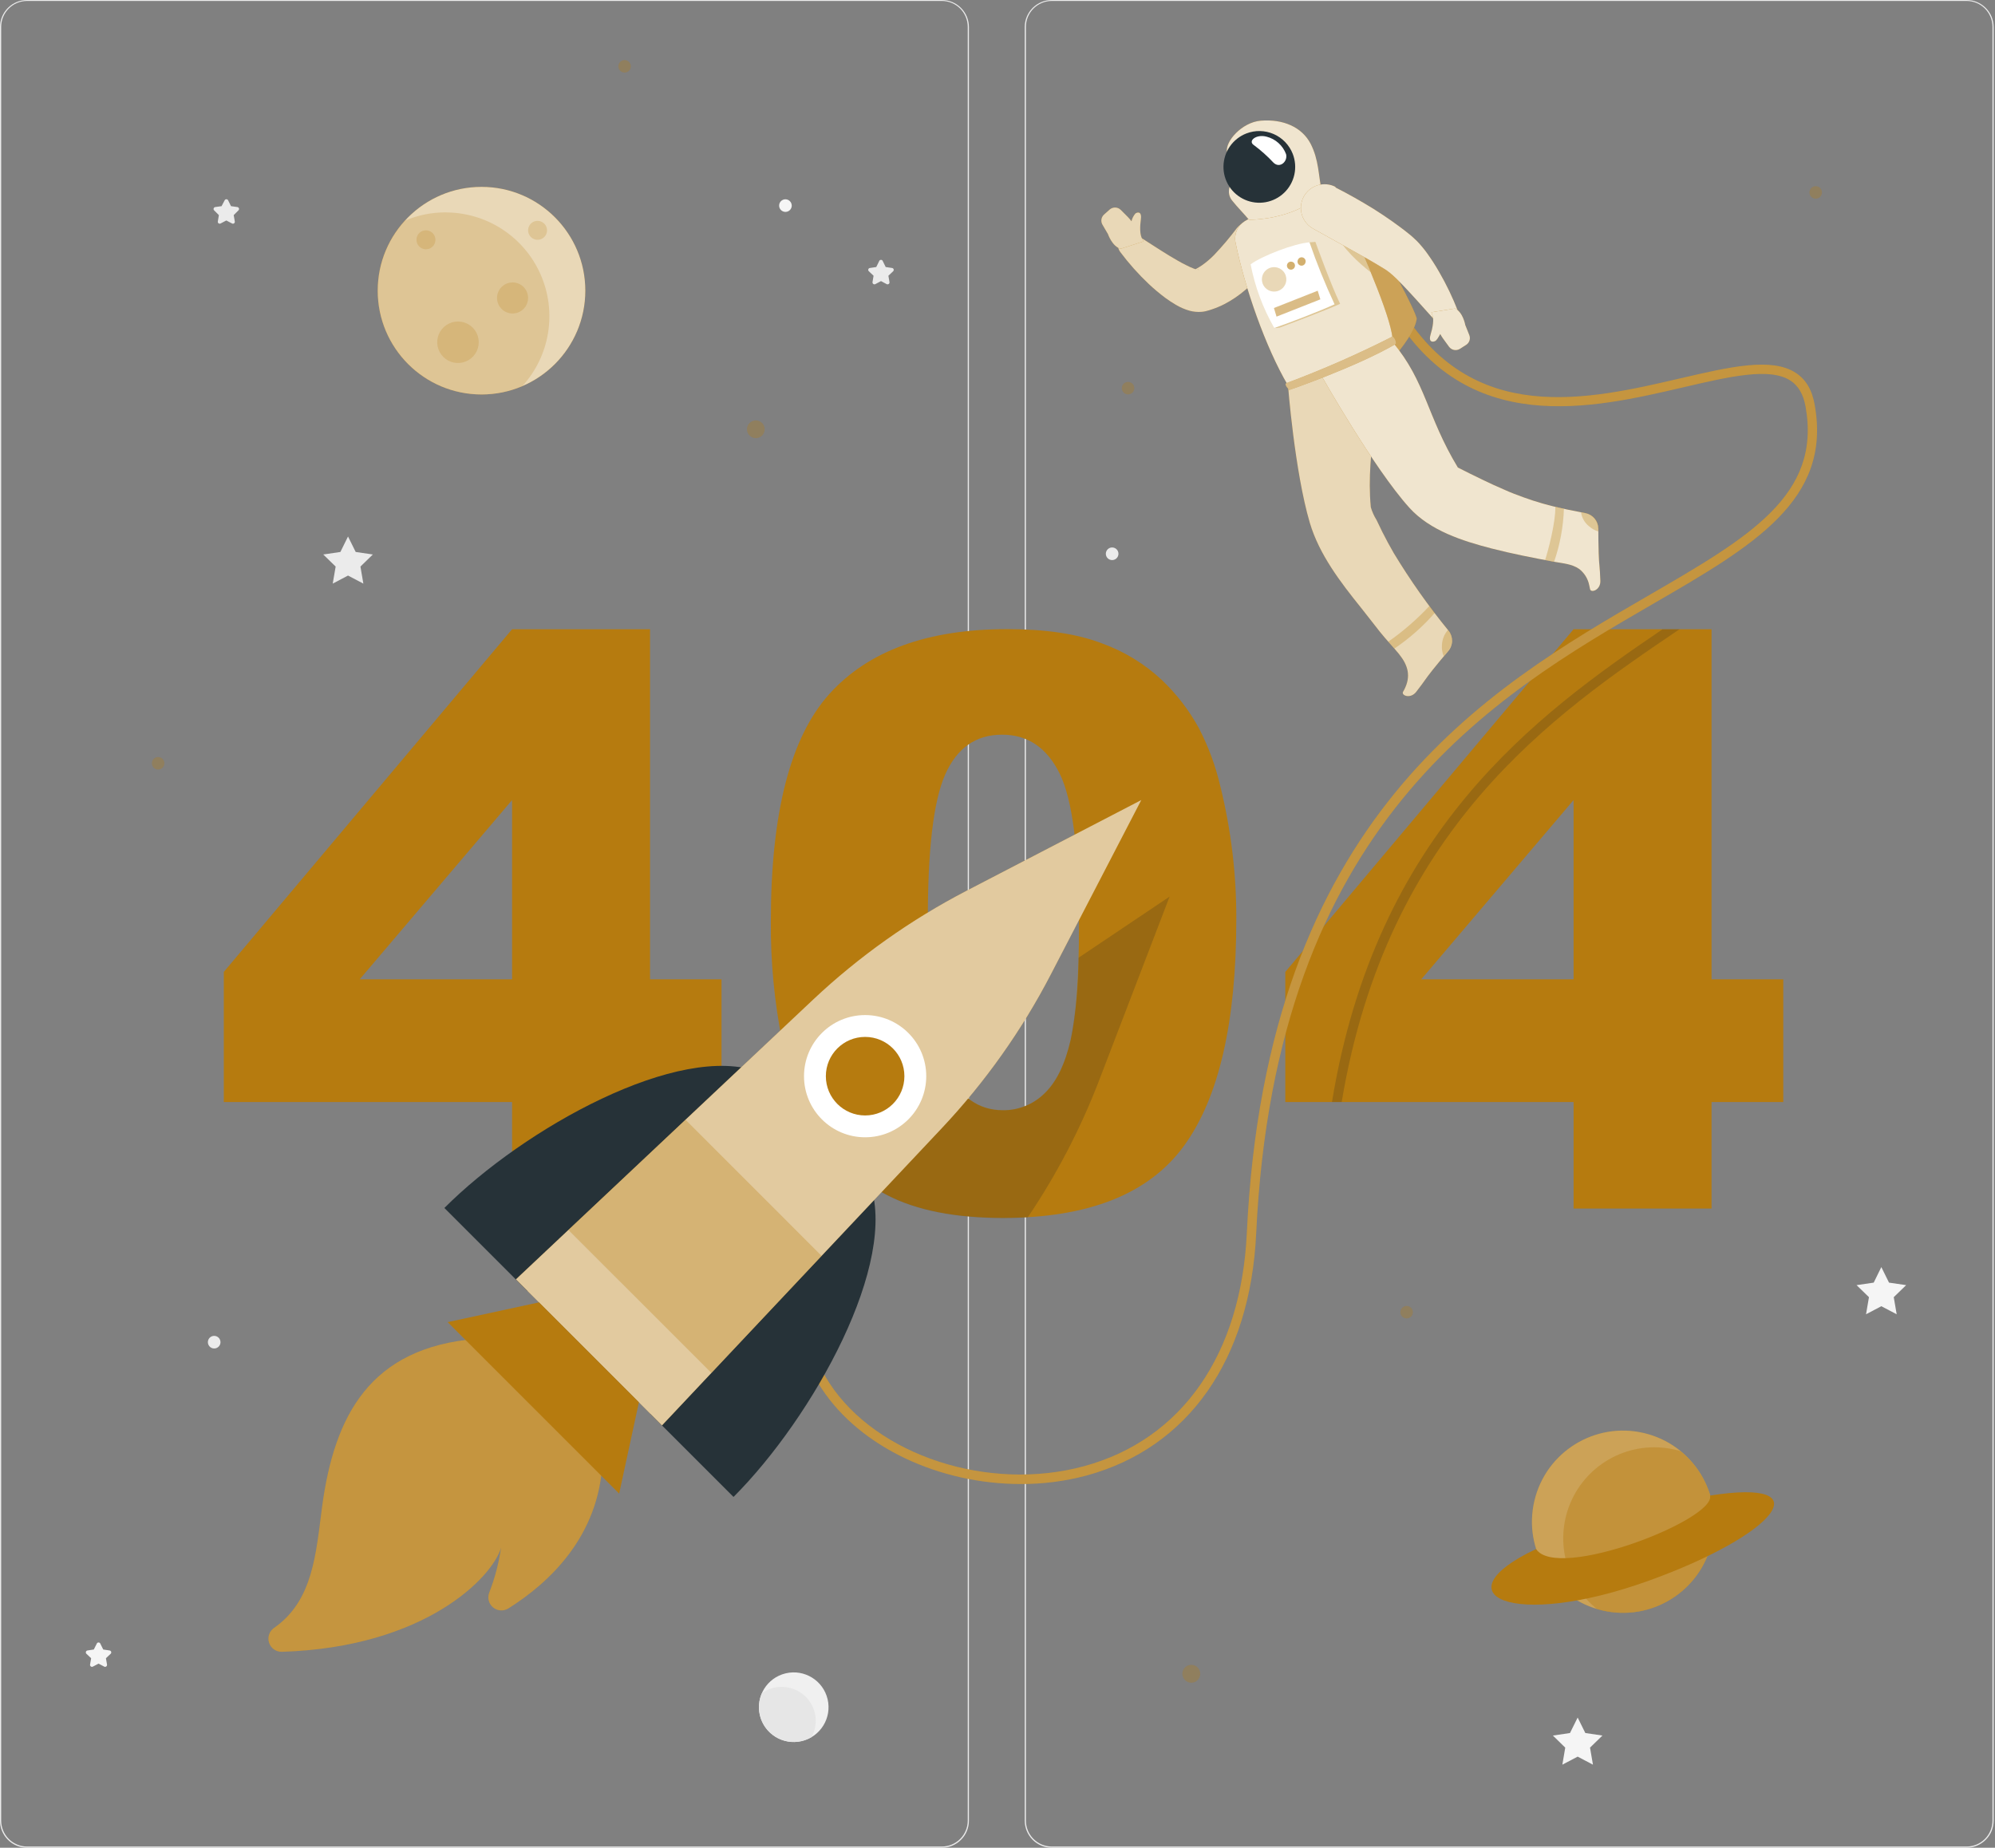 <svg width="556" height="515" viewBox="0 0 556 515" fill="none" xmlns="http://www.w3.org/2000/svg">
<rect x="0" y="0" width="556" height="515" fill="#808080" stroke="none"/>
<path d="M262.497 515H7.539C5.54 515 3.622 514.206 2.208 512.792C0.794 511.378 0 509.46 0 507.461V7.473C0.017 5.485 0.819 3.584 2.231 2.185C3.643 0.785 5.551 -7.62181e-05 7.539 5.54881e-09H262.497C263.488 5.54882e-09 264.468 0.195 265.383 0.574C266.297 0.953 267.128 1.508 267.828 2.208C268.529 2.908 269.084 3.739 269.463 4.654C269.842 5.569 270.037 6.549 270.037 7.539V507.461C270.037 508.451 269.842 509.431 269.463 510.346C269.084 511.261 268.529 512.092 267.828 512.792C267.128 513.492 266.297 514.047 265.383 514.426C264.468 514.805 263.488 515 262.497 515ZM7.539 0.264C5.628 0.268 3.797 1.028 2.445 2.379C1.094 3.731 0.334 5.562 0.33 7.473V507.461C0.334 509.372 1.094 511.203 2.445 512.555C3.797 513.906 5.628 514.666 7.539 514.67H262.497C264.408 514.666 266.24 513.906 267.591 512.555C268.942 511.203 269.703 509.372 269.707 507.461V7.473C269.703 5.562 268.942 3.731 267.591 2.379C266.24 1.028 264.408 0.268 262.497 0.264H7.539Z" fill="#EBEBEB"/>
<path d="M548.087 515H293.129C291.13 515 289.212 514.206 287.798 512.792C286.384 511.378 285.59 509.46 285.59 507.461V7.473C285.607 5.485 286.409 3.584 287.821 2.185C289.233 0.785 291.141 -7.62181e-05 293.129 5.54881e-09H548.087C550.087 5.54883e-09 552.004 0.794 553.418 2.208C554.832 3.622 555.626 5.54 555.626 7.539V507.461C555.626 508.451 555.431 509.431 555.053 510.346C554.674 511.261 554.118 512.092 553.418 512.792C552.718 513.492 551.887 514.047 550.972 514.426C550.058 514.805 549.077 515 548.087 515ZM293.129 0.264C291.218 0.268 289.386 1.028 288.035 2.379C286.684 3.731 285.923 5.562 285.92 7.473V507.461C285.923 509.372 286.684 511.203 288.035 512.555C289.386 513.906 291.218 514.666 293.129 514.67H548.087C549.998 514.666 551.83 513.906 553.181 512.555C554.532 511.203 555.293 509.372 555.296 507.461V7.473C555.293 5.562 554.532 3.731 553.181 2.379C551.83 1.028 549.998 0.268 548.087 0.264H293.129Z" fill="#EBEBEB"/>
<path d="M96.992 149.529L99.131 153.846L103.911 154.546L100.452 157.913L101.27 162.666L96.992 160.422L92.728 162.666L93.546 157.913L90.087 154.546L94.867 153.846L96.992 149.529Z" fill="#EBEBEB"/>
<path d="M524.321 353.166L526.46 357.496L531.24 358.196L527.781 361.55L528.599 366.316L524.321 364.072L520.057 366.316L520.875 361.55L517.416 358.196L522.196 357.496L524.321 353.166Z" fill="#F5F5F5"/>
<path d="M439.688 478.717L441.827 483.034L446.593 483.734L443.134 487.101L443.952 491.854L439.688 489.61L435.423 491.854L436.228 487.101L432.782 483.734L437.549 483.034L439.688 478.717Z" fill="#F5F5F5"/>
<path d="M246.047 72.817L246.839 74.428L248.621 74.692C248.721 74.705 248.814 74.746 248.891 74.81C248.968 74.875 249.025 74.96 249.056 75.055C249.086 75.151 249.089 75.253 249.063 75.35C249.038 75.447 248.985 75.535 248.912 75.603L247.591 76.857L247.895 78.626C247.911 78.725 247.899 78.826 247.861 78.918C247.823 79.01 247.76 79.09 247.679 79.149C247.599 79.207 247.503 79.243 247.404 79.251C247.305 79.259 247.205 79.239 247.116 79.194L245.532 78.349L243.947 79.194C243.858 79.239 243.759 79.259 243.659 79.251C243.56 79.243 243.465 79.207 243.384 79.149C243.303 79.09 243.241 79.01 243.203 78.918C243.165 78.826 243.153 78.725 243.168 78.626L243.459 76.857L242.138 75.603C242.064 75.534 242.012 75.445 241.987 75.347C241.962 75.249 241.966 75.146 241.998 75.05C242.03 74.954 242.089 74.869 242.167 74.806C242.246 74.742 242.341 74.703 242.442 74.692L244.211 74.428L245.003 72.817C245.035 72.703 245.103 72.603 245.198 72.531C245.292 72.46 245.407 72.421 245.525 72.421C245.643 72.421 245.758 72.46 245.853 72.531C245.947 72.603 246.015 72.703 246.047 72.817Z" fill="#EBEBEB"/>
<path d="M27.979 458.159L28.771 459.757L30.54 460.021C30.64 460.035 30.735 460.076 30.813 460.141C30.891 460.206 30.949 460.292 30.98 460.388C31.012 460.485 31.016 460.588 30.992 460.686C30.968 460.785 30.916 460.874 30.844 460.945L29.523 462.186L29.827 463.956C29.843 464.054 29.831 464.155 29.793 464.247C29.755 464.339 29.692 464.419 29.611 464.478C29.531 464.536 29.435 464.572 29.336 464.58C29.237 464.588 29.137 464.568 29.048 464.523L27.464 463.691L25.879 464.523C25.79 464.568 25.691 464.588 25.591 464.58C25.492 464.572 25.397 464.536 25.316 464.478C25.235 464.419 25.173 464.339 25.135 464.247C25.096 464.155 25.085 464.054 25.1 463.956L25.404 462.186L24.084 460.945C24.011 460.875 23.96 460.787 23.935 460.689C23.91 460.592 23.913 460.489 23.943 460.393C23.973 460.297 24.029 460.211 24.105 460.146C24.182 460.08 24.275 460.037 24.374 460.021L26.143 459.757L26.949 458.159C26.984 458.05 27.053 457.956 27.145 457.888C27.238 457.821 27.349 457.785 27.464 457.785C27.578 457.785 27.689 457.821 27.782 457.888C27.874 457.956 27.943 458.05 27.979 458.159Z" fill="#F5F5F5"/>
<path d="M63.588 55.85L64.38 57.461L66.162 57.712C66.262 57.728 66.355 57.771 66.431 57.837C66.507 57.903 66.563 57.989 66.593 58.084C66.624 58.18 66.626 58.283 66.602 58.38C66.577 58.478 66.525 58.567 66.453 58.636L65.132 59.957L65.436 61.713C65.457 61.812 65.449 61.916 65.413 62.011C65.376 62.106 65.313 62.189 65.231 62.249C65.148 62.309 65.05 62.344 64.948 62.349C64.847 62.355 64.746 62.331 64.657 62.281L63.073 61.449L61.488 62.281C61.4 62.331 61.299 62.355 61.197 62.349C61.095 62.344 60.997 62.309 60.915 62.249C60.833 62.189 60.769 62.106 60.733 62.011C60.696 61.916 60.688 61.812 60.709 61.713L61 59.957L59.679 58.636C59.607 58.566 59.555 58.476 59.531 58.378C59.507 58.279 59.511 58.176 59.543 58.08C59.574 57.983 59.632 57.898 59.71 57.833C59.788 57.768 59.883 57.726 59.983 57.712L61.752 57.461L62.597 55.85C62.64 55.755 62.709 55.673 62.797 55.616C62.885 55.559 62.988 55.528 63.093 55.528C63.197 55.528 63.3 55.559 63.388 55.616C63.476 55.673 63.545 55.755 63.588 55.85Z" fill="#EBEBEB"/>
<path d="M61.449 374.08C61.451 374.428 61.35 374.768 61.159 375.059C60.968 375.349 60.694 375.577 60.374 375.712C60.053 375.846 59.7 375.883 59.358 375.817C59.017 375.751 58.703 375.584 58.456 375.339C58.209 375.094 58.04 374.781 57.971 374.44C57.902 374.099 57.936 373.746 58.069 373.424C58.201 373.102 58.426 372.827 58.716 372.634C59.005 372.44 59.345 372.337 59.693 372.337C60.156 372.337 60.601 372.52 60.93 372.847C61.258 373.173 61.445 373.616 61.449 374.08Z" fill="#EBEBEB"/>
<path d="M311.706 154.335C311.709 154.683 311.608 155.024 311.417 155.314C311.226 155.605 310.952 155.832 310.632 155.967C310.311 156.102 309.957 156.138 309.616 156.072C309.274 156.006 308.96 155.84 308.713 155.595C308.466 155.349 308.298 155.037 308.229 154.696C308.16 154.355 308.194 154.001 308.327 153.679C308.459 153.358 308.684 153.083 308.973 152.889C309.262 152.695 309.602 152.592 309.95 152.592C310.18 152.59 310.408 152.634 310.621 152.721C310.834 152.808 311.028 152.936 311.191 153.098C311.354 153.26 311.484 153.453 311.572 153.665C311.661 153.877 311.706 154.105 311.706 154.335Z" fill="#EBEBEB"/>
<path d="M220.656 57.303C220.656 57.65 220.553 57.99 220.36 58.279C220.167 58.567 219.892 58.792 219.572 58.925C219.251 59.058 218.898 59.093 218.557 59.025C218.216 58.957 217.903 58.79 217.658 58.545C217.412 58.299 217.245 57.986 217.177 57.645C217.11 57.305 217.144 56.952 217.277 56.631C217.41 56.31 217.635 56.036 217.924 55.843C218.213 55.65 218.552 55.547 218.9 55.547C219.364 55.55 219.809 55.736 220.138 56.065C220.466 56.394 220.652 56.838 220.656 57.303Z" fill="#F5F5F5"/>
<path d="M223.437 485.284C228.653 484.053 231.884 478.826 230.652 473.61C229.421 468.393 224.195 465.163 218.978 466.394C213.762 467.625 210.531 472.852 211.762 478.068C212.994 483.284 218.22 486.515 223.437 485.284Z" fill="#F0F0F0"/>
<path d="M217.869 470.161C215.881 470.157 213.943 470.786 212.337 471.957C211.516 473.839 211.315 475.934 211.761 477.938C212.208 479.942 213.28 481.753 214.822 483.108C216.364 484.464 218.297 485.295 220.342 485.481C222.387 485.667 224.439 485.199 226.2 484.144C226.98 482.701 227.372 481.081 227.337 479.442C227.303 477.803 226.843 476.2 226.003 474.792C225.163 473.384 223.972 472.218 222.546 471.408C221.12 470.599 219.509 470.174 217.869 470.174V470.161Z" fill="#E6E6E6"/>
<path d="M142.715 307.165H62.372V270.895L142.715 175.381H181.163V272.955H201.087V307.165H181.163V336.846H142.715V307.165ZM142.715 272.955V222.993L100.253 272.955H142.715Z" fill="#B67B0F"/>
<path d="M214.832 256.82C214.832 226.637 220.263 205.511 231.125 193.444C241.987 181.376 258.54 175.346 280.783 175.355C291.46 175.355 300.232 176.675 307.098 179.316C313.335 181.563 319.046 185.064 323.879 189.601C327.953 193.491 331.404 197.984 334.112 202.924C336.791 208.081 338.809 213.555 340.119 219.217C343.105 231.312 344.594 243.728 344.556 256.186C344.556 284.987 339.684 306.064 329.94 319.418C320.195 332.771 303.414 339.452 279.595 339.46C266.233 339.46 255.437 337.33 247.207 333.07C238.911 328.74 231.922 322.272 226.966 314.334C223.137 308.489 220.157 300.493 218.027 290.344C215.816 279.308 214.745 268.075 214.832 256.82ZM258.588 256.926C258.588 277.171 260.371 290.977 263.936 298.345C267.501 305.712 272.681 309.414 279.476 309.449C281.633 309.473 283.772 309.069 285.771 308.26C287.77 307.451 289.589 306.253 291.121 304.735C294.414 301.593 296.834 296.628 298.383 289.842C299.933 283.055 300.707 272.492 300.707 258.154C300.707 237.081 298.92 222.914 295.347 215.652C291.773 208.39 286.412 204.763 279.265 204.772C271.977 204.772 266.695 208.473 263.421 215.876C260.146 223.279 258.535 236.962 258.588 256.926Z" fill="#B67B0F"/>
<path d="M438.551 307.165H358.208V270.895L438.551 175.381H476.999V272.955H496.989V307.165H476.999V336.846H438.551V307.165ZM438.551 272.955V222.993L396.102 272.955H438.551Z" fill="#B67B0F"/>
<g opacity="0.3">
<path d="M213.116 119.649C213.116 120.138 212.971 120.616 212.699 121.023C212.427 121.429 212.04 121.745 211.589 121.932C211.137 122.118 210.64 122.166 210.16 122.07C209.681 121.974 209.241 121.737 208.896 121.391C208.551 121.044 208.317 120.603 208.224 120.123C208.13 119.643 208.181 119.146 208.369 118.695C208.558 118.245 208.877 117.86 209.285 117.59C209.692 117.32 210.171 117.178 210.66 117.18C210.984 117.18 211.304 117.244 211.603 117.369C211.902 117.493 212.173 117.675 212.401 117.904C212.629 118.134 212.81 118.406 212.933 118.706C213.055 119.005 213.118 119.326 213.116 119.649Z" fill="#B67B0F"/>
<path d="M44.072 214.49C45.035 214.49 45.815 213.71 45.815 212.747C45.815 211.784 45.035 211.004 44.072 211.004C43.109 211.004 42.329 211.784 42.329 212.747C42.329 213.71 43.109 214.49 44.072 214.49Z" fill="#B67B0F"/>
<path d="M332.012 469.012C333.39 469.012 334.507 467.895 334.507 466.517C334.507 465.139 333.39 464.022 332.012 464.022C330.634 464.022 329.517 465.139 329.517 466.517C329.517 467.895 330.634 469.012 332.012 469.012Z" fill="#B67B0F"/>
<path d="M392.022 367.478C392.985 367.478 393.765 366.698 393.765 365.735C393.765 364.773 392.985 363.992 392.022 363.992C391.06 363.992 390.279 364.773 390.279 365.735C390.279 366.698 391.06 367.478 392.022 367.478Z" fill="#B67B0F"/>
<path d="M507.777 53.632C507.777 53.977 507.675 54.314 507.483 54.601C507.291 54.887 507.019 55.111 506.701 55.243C506.382 55.374 506.032 55.409 505.694 55.342C505.356 55.275 505.045 55.108 504.801 54.865C504.558 54.621 504.392 54.31 504.324 53.972C504.257 53.634 504.292 53.284 504.424 52.965C504.556 52.647 504.779 52.375 505.066 52.183C505.352 51.992 505.689 51.889 506.034 51.889C506.496 51.889 506.939 52.073 507.266 52.4C507.593 52.727 507.777 53.17 507.777 53.632Z" fill="#B67B0F"/>
<path d="M175.816 18.485C175.816 18.829 175.714 19.166 175.522 19.453C175.331 19.74 175.058 19.963 174.74 20.095C174.421 20.227 174.071 20.261 173.733 20.194C173.395 20.127 173.084 19.961 172.841 19.717C172.597 19.473 172.431 19.163 172.364 18.825C172.296 18.487 172.331 18.136 172.463 17.818C172.595 17.499 172.818 17.227 173.105 17.036C173.391 16.844 173.728 16.742 174.073 16.742C174.534 16.745 174.975 16.93 175.301 17.256C175.628 17.582 175.812 18.024 175.816 18.485Z" fill="#B67B0F"/>
<path d="M314.385 109.932C315.348 109.932 316.128 109.152 316.128 108.189C316.128 107.226 315.348 106.446 314.385 106.446C313.423 106.446 312.643 107.226 312.643 108.189C312.643 109.152 313.423 109.932 314.385 109.932Z" fill="#B67B0F"/>
</g>
<path d="M134.198 109.945C150.175 109.945 163.127 96.993 163.127 81.016C163.127 65.039 150.175 52.087 134.198 52.087C118.221 52.087 105.27 65.039 105.27 81.016C105.27 96.993 118.221 109.945 134.198 109.945Z" fill="#B67B0F"/>
<path opacity="0.7" d="M134.198 109.945C150.175 109.945 163.127 96.993 163.127 81.016C163.127 65.039 150.175 52.087 134.198 52.087C118.221 52.087 105.27 65.039 105.27 81.016C105.27 96.993 118.221 109.945 134.198 109.945Z" fill="white"/>
<path opacity="0.2" d="M124.23 59.191C120.29 59.179 116.39 59.974 112.769 61.528C108.32 66.418 105.679 72.685 105.286 79.285C104.893 85.885 106.771 92.421 110.609 97.805C114.447 103.189 120.012 107.096 126.379 108.877C132.747 110.659 139.532 110.206 145.606 107.595C149.372 103.445 151.852 98.29 152.745 92.757C153.638 87.225 152.905 81.552 150.636 76.427C148.367 71.303 144.659 66.948 139.962 63.89C135.265 60.833 129.781 59.205 124.177 59.204L124.23 59.191Z" fill="#B67B0F"/>
<path opacity="0.2" d="M121.352 66.836C121.352 67.358 121.197 67.869 120.907 68.303C120.616 68.737 120.204 69.076 119.722 69.275C119.239 69.475 118.708 69.528 118.196 69.426C117.684 69.324 117.213 69.072 116.844 68.703C116.474 68.334 116.223 67.863 116.121 67.351C116.019 66.839 116.071 66.308 116.271 65.825C116.471 65.343 116.81 64.93 117.244 64.64C117.678 64.35 118.189 64.195 118.711 64.195C119.411 64.195 120.083 64.473 120.578 64.969C121.073 65.464 121.352 66.135 121.352 66.836Z" fill="#B67B0F"/>
<path opacity="0.2" d="M152.459 64.195C152.459 64.717 152.304 65.228 152.014 65.662C151.724 66.096 151.311 66.435 150.829 66.635C150.346 66.835 149.815 66.887 149.303 66.785C148.791 66.683 148.32 66.432 147.951 66.062C147.582 65.693 147.33 65.222 147.228 64.71C147.127 64.198 147.179 63.667 147.379 63.184C147.579 62.702 147.917 62.29 148.351 61.999C148.786 61.709 149.296 61.554 149.818 61.554C150.519 61.554 151.19 61.833 151.686 62.328C152.181 62.823 152.459 63.495 152.459 64.195Z" fill="#B67B0F"/>
<path opacity="0.2" d="M147.178 83.05C147.178 83.906 146.924 84.743 146.448 85.456C145.972 86.168 145.296 86.723 144.505 87.051C143.713 87.379 142.843 87.464 142.002 87.297C141.162 87.13 140.391 86.718 139.785 86.112C139.179 85.506 138.767 84.735 138.6 83.894C138.433 83.055 138.518 82.184 138.846 81.392C139.174 80.601 139.729 79.925 140.441 79.449C141.154 78.973 141.991 78.719 142.847 78.719C143.996 78.719 145.097 79.175 145.91 79.987C146.722 80.799 147.178 81.901 147.178 83.05Z" fill="#B67B0F"/>
<path opacity="0.2" d="M133.42 95.395C133.42 96.539 133.081 97.657 132.445 98.608C131.81 99.559 130.906 100.3 129.85 100.738C128.793 101.175 127.63 101.29 126.508 101.067C125.387 100.844 124.356 100.293 123.547 99.484C122.739 98.675 122.188 97.645 121.965 96.523C121.741 95.401 121.856 94.238 122.294 93.182C122.731 92.125 123.473 91.222 124.424 90.586C125.375 89.951 126.493 89.612 127.637 89.612C129.17 89.612 130.641 90.221 131.726 91.305C132.81 92.39 133.42 93.861 133.42 95.395Z" fill="#B67B0F"/>
<path d="M477.052 429.965C480.273 416.317 471.821 402.642 458.173 399.421C444.525 396.2 430.85 404.652 427.629 418.3C424.408 431.948 432.86 445.622 446.508 448.844C460.156 452.065 473.831 443.612 477.052 429.965Z" fill="#B67B0F"/>
<path opacity="0.3" d="M477.052 429.965C480.273 416.317 471.821 402.642 458.173 399.421C444.525 396.2 430.85 404.652 427.629 418.3C424.408 431.948 432.86 445.622 446.508 448.844C460.156 452.065 473.831 443.612 477.052 429.965Z" fill="white"/>
<path opacity="0.4" d="M468.378 404.474C462.749 402.775 456.705 403.083 451.279 405.346C445.852 407.609 441.38 411.685 438.625 416.879C435.871 422.073 435.005 428.063 436.177 433.824C437.348 439.586 440.483 444.762 445.047 448.468C447.414 449.187 449.875 449.552 452.349 449.551C457.59 449.549 462.703 447.926 466.986 444.903C471.268 441.88 474.51 437.606 476.266 432.667C478.022 427.728 478.207 422.367 476.794 417.319C475.382 412.271 472.442 407.784 468.378 404.474Z" fill="#B67B0F"/>
<path d="M428.107 431.752C401.001 444.507 421.215 454.343 459.413 440.612C494.785 427.897 508.266 411.868 476.577 416.846C478.281 423.513 433.983 440.77 428.107 431.752Z" fill="#B67B0F"/>
<path opacity="0.2" d="M468.075 175.381C432.571 199.372 386.61 231.06 373.922 307.165H371.215C383.56 231.905 427.844 199.464 463.362 175.381H468.075Z" fill="#252422"/>
<path d="M284.415 413.624C261.97 413.624 239.775 403.497 228.961 386.966C222.293 376.747 214.543 355.344 237.622 326.785L239.669 328.449C223.349 348.65 220.339 368.917 231.179 385.527C244.383 405.728 275.529 415.895 302.121 408.66C329.36 401.253 345.891 377.566 347.488 343.672C352.941 227.733 414.535 192.018 459.506 165.941C487.458 149.74 507.646 138.042 503.209 113.338C502.589 109.919 501.229 107.555 499.024 106.103C493.28 102.313 482.058 104.941 469.065 107.965C443.57 113.906 408.66 122.039 387.864 86.667L390.148 85.347C409.954 119.055 442.394 111.49 468.471 105.416C482.058 102.261 493.782 99.528 500.476 103.924C503.315 105.786 505.058 108.73 505.758 112.903C510.524 139.415 488.593 152.143 460.8 168.251C416.344 194.025 355.476 229.317 350.089 343.857C348.426 378.978 331.182 403.55 302.768 411.274C296.782 412.868 290.61 413.658 284.415 413.624Z" fill="#B67B0F"/>
<path opacity="0.2" d="M284.415 413.624C261.97 413.624 239.775 403.497 228.961 386.966C222.293 376.747 214.543 355.344 237.622 326.785L239.669 328.449C223.349 348.65 220.339 368.917 231.179 385.527C244.383 405.728 275.529 415.895 302.121 408.66C329.36 401.253 345.891 377.566 347.488 343.672C352.941 227.733 414.535 192.018 459.506 165.941C487.458 149.74 507.646 138.042 503.209 113.338C502.589 109.919 501.229 107.555 499.024 106.103C493.28 102.313 482.058 104.941 469.065 107.965C443.57 113.906 408.66 122.039 387.864 86.667L390.148 85.347C409.954 119.055 442.394 111.49 468.471 105.416C482.058 102.261 493.782 99.528 500.476 103.924C503.315 105.786 505.058 108.73 505.758 112.903C510.524 139.415 488.593 152.143 460.8 168.251C416.344 194.025 355.476 229.317 350.089 343.857C348.426 378.978 331.182 403.55 302.768 411.274C296.782 412.868 290.61 413.658 284.415 413.624Z" fill="white"/>
<path d="M360.679 55.455C366.763 55.49 372.807 56.438 378.609 58.267C378.609 58.267 393.133 83.05 394.849 88.727C394.242 94.325 384.801 103.502 384.801 103.502L360.679 55.455Z" fill="#B67B0F"/>
<path opacity="0.3" d="M360.679 55.455C366.763 55.49 372.807 56.438 378.609 58.267C378.609 58.267 393.133 83.05 394.849 88.727C394.242 94.325 384.801 103.502 384.801 103.502L360.679 55.455Z" fill="white"/>
<path d="M403.695 175.777C398.102 168.938 393.002 161.711 388.432 154.15C387.323 152.24 386.271 150.295 385.276 148.314C384.709 147.192 384.167 146.07 383.639 144.934C382.946 143.829 382.409 142.634 382.042 141.382C380.457 124.654 386.187 112.335 380.721 98.907L358.962 107.41C358.962 107.41 360.81 131.335 365.036 145.7C367.676 154.586 373.591 162.27 379.308 169.387C381.091 171.605 382.807 173.889 384.59 176.121C386.372 178.352 388.168 180.161 389.871 182.26C392.446 185.442 393.291 188.492 391.35 192.242L391.02 192.836C390.465 193.813 393.053 194.922 394.69 192.836C397.331 189.43 396.961 189.641 399.259 186.736C400.658 184.98 402.256 183.066 403.642 181.455C404.311 180.663 404.682 179.662 404.692 178.626C404.702 177.589 404.349 176.582 403.695 175.777Z" fill="#B67B0F"/>
<path opacity="0.7" d="M403.695 175.777C398.102 168.938 393.002 161.711 388.432 154.15C387.323 152.24 386.271 150.295 385.276 148.314C384.709 147.192 384.167 146.07 383.639 144.934C382.946 143.829 382.409 142.634 382.042 141.382C380.457 124.654 386.187 112.335 380.721 98.907L358.962 107.41C358.962 107.41 360.81 131.335 365.036 145.7C367.676 154.586 373.591 162.27 379.308 169.387C381.091 171.605 382.807 173.889 384.59 176.121C386.372 178.352 388.168 180.161 389.871 182.26C392.446 185.442 393.291 188.492 391.35 192.242L391.02 192.836C390.465 193.813 393.053 194.922 394.69 192.836C397.331 189.43 396.961 189.641 399.259 186.736C400.658 184.98 402.256 183.066 403.642 181.455C404.311 180.663 404.682 179.662 404.692 178.626C404.702 177.589 404.349 176.582 403.695 175.777Z" fill="white"/>
<path opacity="0.3" d="M398.374 168.898C394.921 172.6 391.088 175.928 386.939 178.827C387.507 179.461 388.062 180.148 388.629 180.755C392.783 177.949 396.556 174.616 399.852 170.839L398.374 168.898Z" fill="#B67B0F"/>
<path opacity="0.3" d="M403.695 175.777L403.537 175.593C402.521 176.758 401.93 178.233 401.86 179.778C401.775 180.838 401.947 181.902 402.362 182.881L403.616 181.389C404.272 180.605 404.637 179.619 404.652 178.597C404.666 177.575 404.329 176.58 403.695 175.777Z" fill="#B67B0F"/>
<path d="M355.503 71.299C353.144 74.831 350.314 78.025 347.092 80.792C345.305 82.332 343.347 83.661 341.256 84.753C340.158 85.316 339.019 85.797 337.85 86.192L336.952 86.483L336.662 86.562L336.041 86.733C335.659 86.824 335.27 86.886 334.879 86.918C333.765 87.003 332.645 86.901 331.565 86.615C330.203 86.228 328.898 85.664 327.683 84.938C326.706 84.366 325.758 83.745 324.844 83.076C323.194 81.848 321.615 80.526 320.118 79.115C317.229 76.379 314.579 73.401 312.196 70.216C311.737 69.595 311.509 68.834 311.551 68.063C311.593 67.293 311.903 66.561 312.428 65.994C312.952 65.428 313.657 65.062 314.423 64.96C315.188 64.858 315.964 65.027 316.619 65.436H316.724C319.84 67.417 322.983 69.503 326.046 71.365C327.604 72.276 329.109 73.2 330.601 73.913C331.282 74.269 331.983 74.587 332.7 74.864C333.147 75.061 333.626 75.177 334.113 75.207C334.192 75.207 334.113 75.114 333.625 75.128C333.471 75.118 333.317 75.118 333.163 75.128L332.872 75.194L333.308 74.969C333.895 74.653 334.463 74.305 335.011 73.926C336.192 73.093 337.297 72.156 338.312 71.127C340.619 68.71 342.779 66.157 344.782 63.482C345.879 62.255 347.395 61.481 349.033 61.314C350.671 61.147 352.312 61.598 353.635 62.578C354.958 63.559 355.866 64.998 356.183 66.614C356.499 68.229 356.2 69.905 355.344 71.312L355.503 71.299Z" fill="#B67B0F"/>
<path opacity="0.7" d="M355.503 71.299C353.144 74.831 350.314 78.025 347.092 80.792C345.305 82.332 343.347 83.661 341.256 84.753C340.158 85.316 339.019 85.797 337.85 86.192L336.952 86.483L336.662 86.562L336.041 86.733C335.659 86.824 335.27 86.886 334.879 86.918C333.765 87.003 332.645 86.901 331.565 86.615C330.203 86.228 328.898 85.664 327.683 84.938C326.706 84.366 325.758 83.745 324.844 83.076C323.194 81.848 321.615 80.526 320.118 79.115C317.229 76.379 314.579 73.401 312.196 70.216C311.737 69.595 311.509 68.834 311.551 68.063C311.593 67.293 311.903 66.561 312.428 65.994C312.952 65.428 313.657 65.062 314.423 64.96C315.188 64.858 315.964 65.027 316.619 65.436H316.724C319.84 67.417 322.983 69.503 326.046 71.365C327.604 72.276 329.109 73.2 330.601 73.913C331.282 74.269 331.983 74.587 332.7 74.864C333.147 75.061 333.626 75.177 334.113 75.207C334.192 75.207 334.113 75.114 333.625 75.128C333.471 75.118 333.317 75.118 333.163 75.128L332.872 75.194L333.308 74.969C333.895 74.653 334.463 74.305 335.011 73.926C336.192 73.093 337.297 72.156 338.312 71.127C340.619 68.71 342.779 66.157 344.782 63.482C345.879 62.255 347.395 61.481 349.033 61.314C350.671 61.147 352.312 61.598 353.635 62.578C354.958 63.559 355.866 64.998 356.183 66.614C356.499 68.229 356.2 69.905 355.344 71.312L355.503 71.299Z" fill="white"/>
<path d="M307.244 62.611L308.788 65.251C308.788 65.251 309.964 68.711 312.327 69.344L318.744 67.272L318.414 66.73C317.595 65.489 317.688 63.073 317.965 61.066C318.242 59.059 317.212 58.993 316.446 59.495C315.904 60.119 315.523 60.867 315.337 61.673C315.022 61.237 314.674 60.827 314.294 60.445L312.34 58.491C311.93 58.09 311.384 57.86 310.811 57.845C310.238 57.83 309.68 58.033 309.251 58.412L307.666 59.825C307.29 60.172 307.044 60.638 306.967 61.144C306.89 61.65 306.988 62.167 307.244 62.611Z" fill="#B67B0F"/>
<path opacity="0.7" d="M307.244 62.611L308.788 65.251C308.788 65.251 309.964 68.711 312.327 69.344L318.744 67.272L318.414 66.73C317.595 65.489 317.688 63.073 317.965 61.066C318.242 59.059 317.212 58.993 316.446 59.495C315.904 60.119 315.523 60.867 315.337 61.673C315.022 61.237 314.674 60.827 314.294 60.445L312.34 58.491C311.93 58.09 311.384 57.86 310.811 57.845C310.238 57.83 309.68 58.033 309.251 58.412L307.666 59.825C307.29 60.172 307.044 60.638 306.967 61.144C306.89 61.65 306.988 62.167 307.244 62.611Z" fill="white"/>
<path d="M367.161 53.104C360.044 54.991 353.226 57.866 346.907 61.647C345.922 62.264 345.148 63.167 344.69 64.236C344.232 65.305 344.112 66.489 344.346 67.628C346.894 80.092 352.69 96.781 358.949 107.41L388.142 95.329C388.34 90.18 381.249 73.517 374.027 57.409C372.733 54.517 370.238 52.365 367.161 53.104Z" fill="#B67B0F"/>
<path opacity="0.8" d="M367.161 53.104C360.044 54.991 353.226 57.866 346.907 61.647C345.922 62.264 345.148 63.167 344.69 64.236C344.232 65.305 344.112 66.489 344.346 67.628C346.894 80.092 352.69 96.781 358.949 107.41L388.142 95.329C388.34 90.18 381.249 73.517 374.027 57.409C372.733 54.517 370.238 52.365 367.161 53.104Z" fill="white"/>
<path opacity="0.3" d="M378.556 67.615L372.76 65.674C374.08 69.067 378.741 73.358 382.002 75.88C380.946 73.24 379.771 70.467 378.556 67.615Z" fill="#B67B0F"/>
<path d="M365.247 40.033C362.831 35.438 357.615 33.127 351.357 33.642C346.075 34.091 341.401 39.478 341.956 42.383C342.511 45.288 346.947 46.529 347.792 47.532L344.135 50.173C343.701 50.486 343.336 50.883 343.06 51.341C342.784 51.798 342.604 52.307 342.53 52.836C342.456 53.365 342.49 53.904 342.629 54.42C342.769 54.936 343.012 55.418 343.342 55.837C344.887 57.791 346.92 59.798 348.096 61.277C358.209 61.013 365.696 57.158 368.402 53.447C367.386 48.747 367.597 44.601 365.247 40.033Z" fill="#B67B0F"/>
<path opacity="0.8" d="M365.247 40.033C362.831 35.438 357.615 33.127 351.357 33.642C346.075 34.091 341.401 39.478 341.956 42.383C342.511 45.288 346.947 46.529 347.792 47.532L344.135 50.173C343.701 50.486 343.336 50.883 343.06 51.341C342.784 51.798 342.604 52.307 342.53 52.836C342.456 53.365 342.49 53.904 342.629 54.42C342.769 54.936 343.012 55.418 343.342 55.837C344.887 57.791 346.92 59.798 348.096 61.277C358.209 61.013 365.696 57.158 368.402 53.447C367.386 48.747 367.597 44.601 365.247 40.033Z" fill="white"/>
<path d="M360.283 42.885C361.001 44.726 361.157 46.739 360.731 48.669C360.305 50.599 359.317 52.359 357.891 53.728C356.465 55.096 354.665 56.011 352.719 56.357C350.773 56.702 348.768 56.463 346.958 55.67C345.148 54.877 343.614 53.564 342.549 51.899C341.485 50.234 340.938 48.29 340.978 46.314C341.017 44.338 341.642 42.419 342.773 40.797C343.904 39.176 345.49 37.927 347.33 37.207C349.801 36.245 352.552 36.302 354.981 37.367C357.409 38.431 359.316 40.416 360.283 42.885Z" fill="#263238"/>
<path d="M446.013 161.874C445.867 157.53 445.669 157.913 445.551 154.256C445.471 152.011 445.458 149.516 445.445 147.364C445.44 146.342 445.083 145.352 444.434 144.563C443.784 143.774 442.882 143.234 441.88 143.033C440.137 142.676 438.381 142.346 436.599 141.977C434.314 141.488 432.057 140.96 429.825 140.313C428.082 139.811 426.366 139.257 424.663 138.636C422.959 138.016 421.045 137.316 419.276 136.497C417.19 135.613 415.13 134.662 413.096 133.672C410.812 132.589 408.554 131.453 406.297 130.305C397.609 115.926 397.424 106.446 388.102 95.329L368.086 104.386C368.086 104.386 382.795 130.476 392.803 141.541C398.573 147.905 407.617 150.783 415.684 152.869C421.507 154.361 427.409 155.51 433.311 156.606C435.608 157.029 438.104 157.187 440.084 158.56C441.55 159.684 442.554 161.303 442.91 163.115C442.998 163.485 443.077 163.855 443.147 164.224C443.398 165.333 446.105 164.488 446.013 161.874Z" fill="#B67B0F"/>
<path opacity="0.8" d="M446.013 161.874C445.867 157.53 445.669 157.913 445.551 154.256C445.471 152.011 445.458 149.516 445.445 147.364C445.44 146.342 445.083 145.352 444.434 144.563C443.784 143.774 442.882 143.234 441.88 143.033C440.137 142.676 438.381 142.346 436.599 141.977C434.314 141.488 432.057 140.96 429.825 140.313C428.082 139.811 426.366 139.257 424.663 138.636C422.959 138.016 421.045 137.316 419.276 136.497C417.19 135.613 415.13 134.662 413.096 133.672C410.812 132.589 408.554 131.453 406.297 130.305C397.609 115.926 397.424 106.446 388.102 95.329L368.086 104.386C368.086 104.386 382.795 130.476 392.803 141.541C398.573 147.905 407.617 150.783 415.684 152.869C421.507 154.361 427.409 155.51 433.311 156.606C435.608 157.029 438.104 157.187 440.084 158.56C441.55 159.684 442.554 161.303 442.91 163.115C442.998 163.485 443.077 163.855 443.147 164.224C443.398 165.333 446.105 164.488 446.013 161.874Z" fill="white"/>
<path opacity="0.3" d="M435.859 141.805C435.067 141.633 434.275 141.462 433.469 141.264C433.535 145.832 431.396 153.701 430.617 156.091L433.126 156.566C434.77 151.81 435.691 146.834 435.859 141.805Z" fill="#B67B0F"/>
<path opacity="0.3" d="M445.498 147.364C445.494 146.343 445.139 145.356 444.492 144.567C443.845 143.778 442.946 143.236 441.946 143.033L440.626 142.782C440.838 144.283 441.606 145.649 442.778 146.611C443.532 147.308 444.435 147.823 445.419 148.116C445.498 147.878 445.498 147.614 445.498 147.364Z" fill="#B67B0F"/>
<path d="M358.421 42.964C358.95 44.971 356.705 47.07 354.923 45.341C353.259 43.557 351.438 41.926 349.483 40.469C347.647 39.32 350.09 37.313 352.982 38.092C354.216 38.402 355.356 39.007 356.303 39.856C357.251 40.705 357.978 41.772 358.421 42.964Z" fill="white"/>
<path d="M358.565 106.763C357.641 107.106 359.331 108.691 359.331 108.691C359.331 108.691 377.816 102.366 389.039 95.857C389.066 95.463 388.999 95.068 388.843 94.705C388.686 94.342 388.446 94.022 388.141 93.771C378.536 98.657 368.662 102.995 358.565 106.763Z" fill="#B67B0F"/>
<path opacity="0.5" d="M358.565 106.763C357.641 107.106 359.331 108.691 359.331 108.691C359.331 108.691 377.816 102.366 389.039 95.857C389.066 95.463 388.999 95.068 388.843 94.705C388.686 94.342 388.446 94.022 388.141 93.771C378.536 98.657 368.662 102.995 358.565 106.763Z" fill="white"/>
<path d="M372.165 52.233C375.81 54.081 379.229 56.022 382.728 58.174C384.431 59.257 386.121 60.353 387.798 61.541C389.475 62.73 391.139 63.944 392.816 65.317L393.436 65.832L394.215 66.545C394.679 66.961 395.12 67.401 395.536 67.866C395.958 68.328 396.315 68.777 396.658 69.186C397.001 69.595 397.371 70.084 397.674 70.506C398.905 72.204 400.042 73.967 401.081 75.788C403.127 79.319 404.893 83.005 406.362 86.813C406.634 87.532 406.648 88.323 406.402 89.052C406.156 89.78 405.666 90.401 405.014 90.809C404.362 91.217 403.589 91.386 402.826 91.288C402.063 91.19 401.358 90.831 400.83 90.272L400.764 90.193C398.123 87.38 395.575 84.423 393.014 81.663C390.452 78.904 387.851 76.105 385.699 74.877C382.702 73.015 379.361 71.153 376.047 69.331L366.065 63.786C364.518 62.966 363.359 61.566 362.844 59.892C362.329 58.218 362.5 56.408 363.319 54.86C364.139 53.312 365.539 52.154 367.213 51.639C368.887 51.123 370.697 51.294 372.245 52.114L372.165 52.233Z" fill="#B67B0F"/>
<path opacity="0.8" d="M372.165 52.233C375.81 54.081 379.229 56.022 382.728 58.174C384.431 59.257 386.121 60.353 387.798 61.541C389.475 62.73 391.139 63.944 392.816 65.317L393.436 65.832L394.215 66.545C394.679 66.961 395.12 67.401 395.536 67.866C395.958 68.328 396.315 68.777 396.658 69.186C397.001 69.595 397.371 70.084 397.674 70.506C398.905 72.204 400.042 73.967 401.081 75.788C403.127 79.319 404.893 83.005 406.362 86.813C406.634 87.532 406.648 88.323 406.402 89.052C406.156 89.78 405.666 90.401 405.014 90.809C404.362 91.217 403.589 91.386 402.826 91.288C402.063 91.19 401.358 90.831 400.83 90.272L400.764 90.193C398.123 87.38 395.575 84.423 393.014 81.663C390.452 78.904 387.851 76.105 385.699 74.877C382.702 73.015 379.361 71.153 376.047 69.331L366.065 63.786C364.518 62.966 363.359 61.566 362.844 59.892C362.329 58.218 362.5 56.408 363.319 54.86C364.139 53.312 365.539 52.154 367.213 51.639C368.887 51.123 370.697 51.294 372.245 52.114L372.165 52.233Z" fill="white"/>
<path d="M409.491 93.401L408.369 90.589C408.369 90.589 407.749 86.998 405.517 85.994L398.915 87.037L399.14 87.618C399.747 88.938 399.285 91.355 398.691 93.282C398.097 95.21 399.1 95.461 399.945 95.078C400.421 94.867 400.883 94.008 401.384 93.097C401.631 93.556 401.909 93.998 402.216 94.418L403.84 96.649C404.18 97.112 404.681 97.428 405.245 97.536C405.808 97.644 406.391 97.535 406.877 97.23L408.673 96.081C409.093 95.794 409.403 95.372 409.552 94.885C409.701 94.398 409.679 93.874 409.491 93.401Z" fill="#B67B0F"/>
<path opacity="0.8" d="M409.491 93.401L408.369 90.589C408.369 90.589 407.749 86.998 405.517 85.994L398.915 87.037L399.14 87.618C399.747 88.938 399.285 91.355 398.691 93.282C398.097 95.21 399.1 95.461 399.945 95.078C400.421 94.867 400.883 94.008 401.384 93.097C401.631 93.556 401.909 93.998 402.216 94.418L403.84 96.649C404.18 97.112 404.681 97.428 405.245 97.536C405.808 97.644 406.391 97.535 406.877 97.23L408.673 96.081C409.093 95.794 409.403 95.372 409.552 94.885C409.701 94.398 409.679 93.874 409.491 93.401Z" fill="white"/>
<path opacity="0.3" d="M366.594 67.417L364.983 67.549L355.094 91.421C355.634 91.46 356.178 91.415 356.705 91.289C356.705 91.289 369.591 86.483 373.486 84.687C370.872 79.287 366.594 67.417 366.594 67.417Z" fill="#B67B0F"/>
<path d="M348.545 73.675C349.747 79.915 351.978 85.912 355.147 91.421C359.979 89.757 368.033 86.615 371.941 84.819C369.315 79.188 366.983 73.423 364.957 67.549C360.824 67.826 351.753 71.299 348.545 73.675Z" fill="white"/>
<path opacity="0.3" d="M358.355 78.838C358.162 79.483 357.782 80.057 357.262 80.487C356.743 80.916 356.108 81.182 355.438 81.251C354.767 81.319 354.092 81.188 353.496 80.872C352.901 80.556 352.412 80.071 352.092 79.478C351.773 78.885 351.636 78.21 351.7 77.539C351.764 76.868 352.025 76.232 352.451 75.709C352.877 75.187 353.448 74.803 354.092 74.605C354.737 74.408 355.425 74.406 356.071 74.599C356.935 74.859 357.661 75.451 358.09 76.246C358.518 77.041 358.613 77.973 358.355 78.838Z" fill="#B67B0F"/>
<path opacity="0.6" d="M360.876 74.296C360.825 74.516 360.708 74.716 360.541 74.869C360.374 75.021 360.165 75.12 359.941 75.152C359.717 75.183 359.488 75.147 359.285 75.046C359.082 74.946 358.915 74.786 358.804 74.589C358.694 74.391 358.645 74.165 358.666 73.94C358.686 73.714 358.774 73.5 358.918 73.326C359.062 73.151 359.256 73.025 359.473 72.962C359.691 72.899 359.922 72.904 360.137 72.975C360.404 73.061 360.63 73.245 360.767 73.49C360.904 73.735 360.943 74.023 360.876 74.296Z" fill="#B67B0F"/>
<path opacity="0.6" d="M363.835 73.147C363.804 73.3 363.741 73.445 363.651 73.573C363.56 73.7 363.445 73.808 363.31 73.888C363.176 73.968 363.027 74.019 362.872 74.038C362.717 74.058 362.559 74.044 362.41 73.999C362.26 73.954 362.122 73.877 362.003 73.776C361.885 73.674 361.789 73.548 361.721 73.407C361.654 73.266 361.617 73.113 361.613 72.956C361.608 72.8 361.637 72.645 361.696 72.5C361.738 72.36 361.807 72.23 361.9 72.118C361.993 72.005 362.106 71.911 362.235 71.843C362.364 71.774 362.505 71.731 362.65 71.717C362.796 71.703 362.942 71.718 363.082 71.761C363.365 71.846 363.602 72.04 363.743 72.299C363.884 72.559 363.917 72.864 363.835 73.147Z" fill="#B67B0F"/>
<path opacity="0.5" d="M367.98 83.433L355.767 88.252L355.041 85.849L367.241 81.029L367.98 83.433Z" fill="#B67B0F"/>
<path opacity="0.2" d="M300.603 266.934C300.574 274.622 299.832 282.291 298.384 289.842C296.826 296.628 294.406 301.593 291.122 304.735C289.593 306.253 287.777 307.452 285.78 308.261C283.783 309.07 281.645 309.474 279.49 309.449C272.704 309.449 267.524 305.748 263.95 298.345C263.322 297.015 262.788 295.643 262.352 294.239C254.805 300.721 247.777 307.784 241.332 315.364L234.321 323.629C238.094 327.454 242.448 330.658 247.221 333.123C255.442 337.374 266.234 339.504 279.596 339.513C281.946 339.513 284.217 339.447 286.422 339.315C294.506 327.354 301.195 314.507 306.359 301.025L325.966 249.901L300.603 266.934Z" fill="#252422"/>
<path d="M123.848 336.688L146.954 359.794L211.65 298.833C189.35 290.317 145.99 314.493 123.848 336.688Z" fill="#263238"/>
<path d="M204.428 417.229C197.048 409.835 181.322 394.123 181.322 394.123L242.283 329.426C250.746 351.673 226.57 395.073 204.428 417.229Z" fill="#263238"/>
<path d="M292.865 271.595L318.07 222.993L269.469 248.225C253.858 256.321 239.443 266.541 226.637 278.592L143.785 356.585L184.491 397.291L262.484 314.44C274.542 301.63 284.766 287.211 292.865 271.595Z" fill="#B67B0F"/>
<path opacity="0.6" d="M292.865 271.595L318.07 222.993L269.469 248.225C253.858 256.321 239.443 266.541 226.637 278.592L143.785 356.585L184.491 397.291L262.484 314.44C274.542 301.63 284.766 287.211 292.865 271.595Z" fill="white"/>
<path d="M241.108 316.988C250.514 316.988 258.14 309.362 258.14 299.956C258.14 290.549 250.514 282.923 241.108 282.923C231.701 282.923 224.075 290.549 224.075 299.956C224.075 309.362 231.701 316.988 241.108 316.988Z" fill="white"/>
<path d="M241.108 310.901C247.153 310.901 252.053 306.001 252.053 299.956C252.053 293.911 247.153 289.01 241.108 289.01C235.063 289.01 230.162 293.911 230.162 299.956C230.162 306.001 235.063 310.901 241.108 310.901Z" fill="#B67B0F"/>
<path opacity="0.3" d="M198.263 382.662L158.401 342.801L191.04 312.09L228.974 350.036L198.263 382.662Z" fill="#B67B0F"/>
<path d="M132.866 373.155C103.026 375.572 93.137 394.677 89.757 420.067C88.04 433.02 87.275 446.131 76.408 453.71C75.754 454.154 75.262 454.798 75.005 455.545C74.748 456.293 74.74 457.104 74.983 457.856C75.225 458.608 75.705 459.262 76.35 459.719C76.995 460.176 77.77 460.411 78.56 460.391C118.62 459.136 137.302 439.529 139.653 431.343C139.036 435.622 137.933 439.817 136.365 443.847C136.077 444.558 136.02 445.342 136.204 446.086C136.387 446.831 136.801 447.5 137.386 447.996C137.971 448.492 138.698 448.79 139.463 448.849C140.228 448.908 140.992 448.723 141.646 448.323C152.882 441.285 166.984 428.319 167.921 407.286C159.656 395.575 132.866 373.155 132.866 373.155Z" fill="#B67B0F"/>
<path opacity="0.2" d="M132.866 373.155C103.026 375.572 93.137 394.677 89.757 420.067C88.04 433.02 87.275 446.131 76.408 453.71C75.754 454.154 75.262 454.798 75.005 455.545C74.748 456.293 74.74 457.104 74.983 457.856C75.225 458.608 75.705 459.262 76.35 459.719C76.995 460.176 77.77 460.411 78.56 460.391C118.62 459.136 137.302 439.529 139.653 431.343C139.036 435.622 137.933 439.817 136.365 443.847C136.077 444.558 136.02 445.342 136.204 446.086C136.387 446.831 136.801 447.5 137.386 447.996C137.971 448.492 138.698 448.79 139.463 448.849C140.228 448.908 140.992 448.723 141.646 448.323C152.882 441.285 166.984 428.319 167.921 407.286C159.656 395.575 132.866 373.155 132.866 373.155Z" fill="white"/>
<path d="M172.556 416.304L124.76 368.508L150.216 363.002L178.062 390.848L172.556 416.304Z" fill="#B67B0F"/>
</svg>
